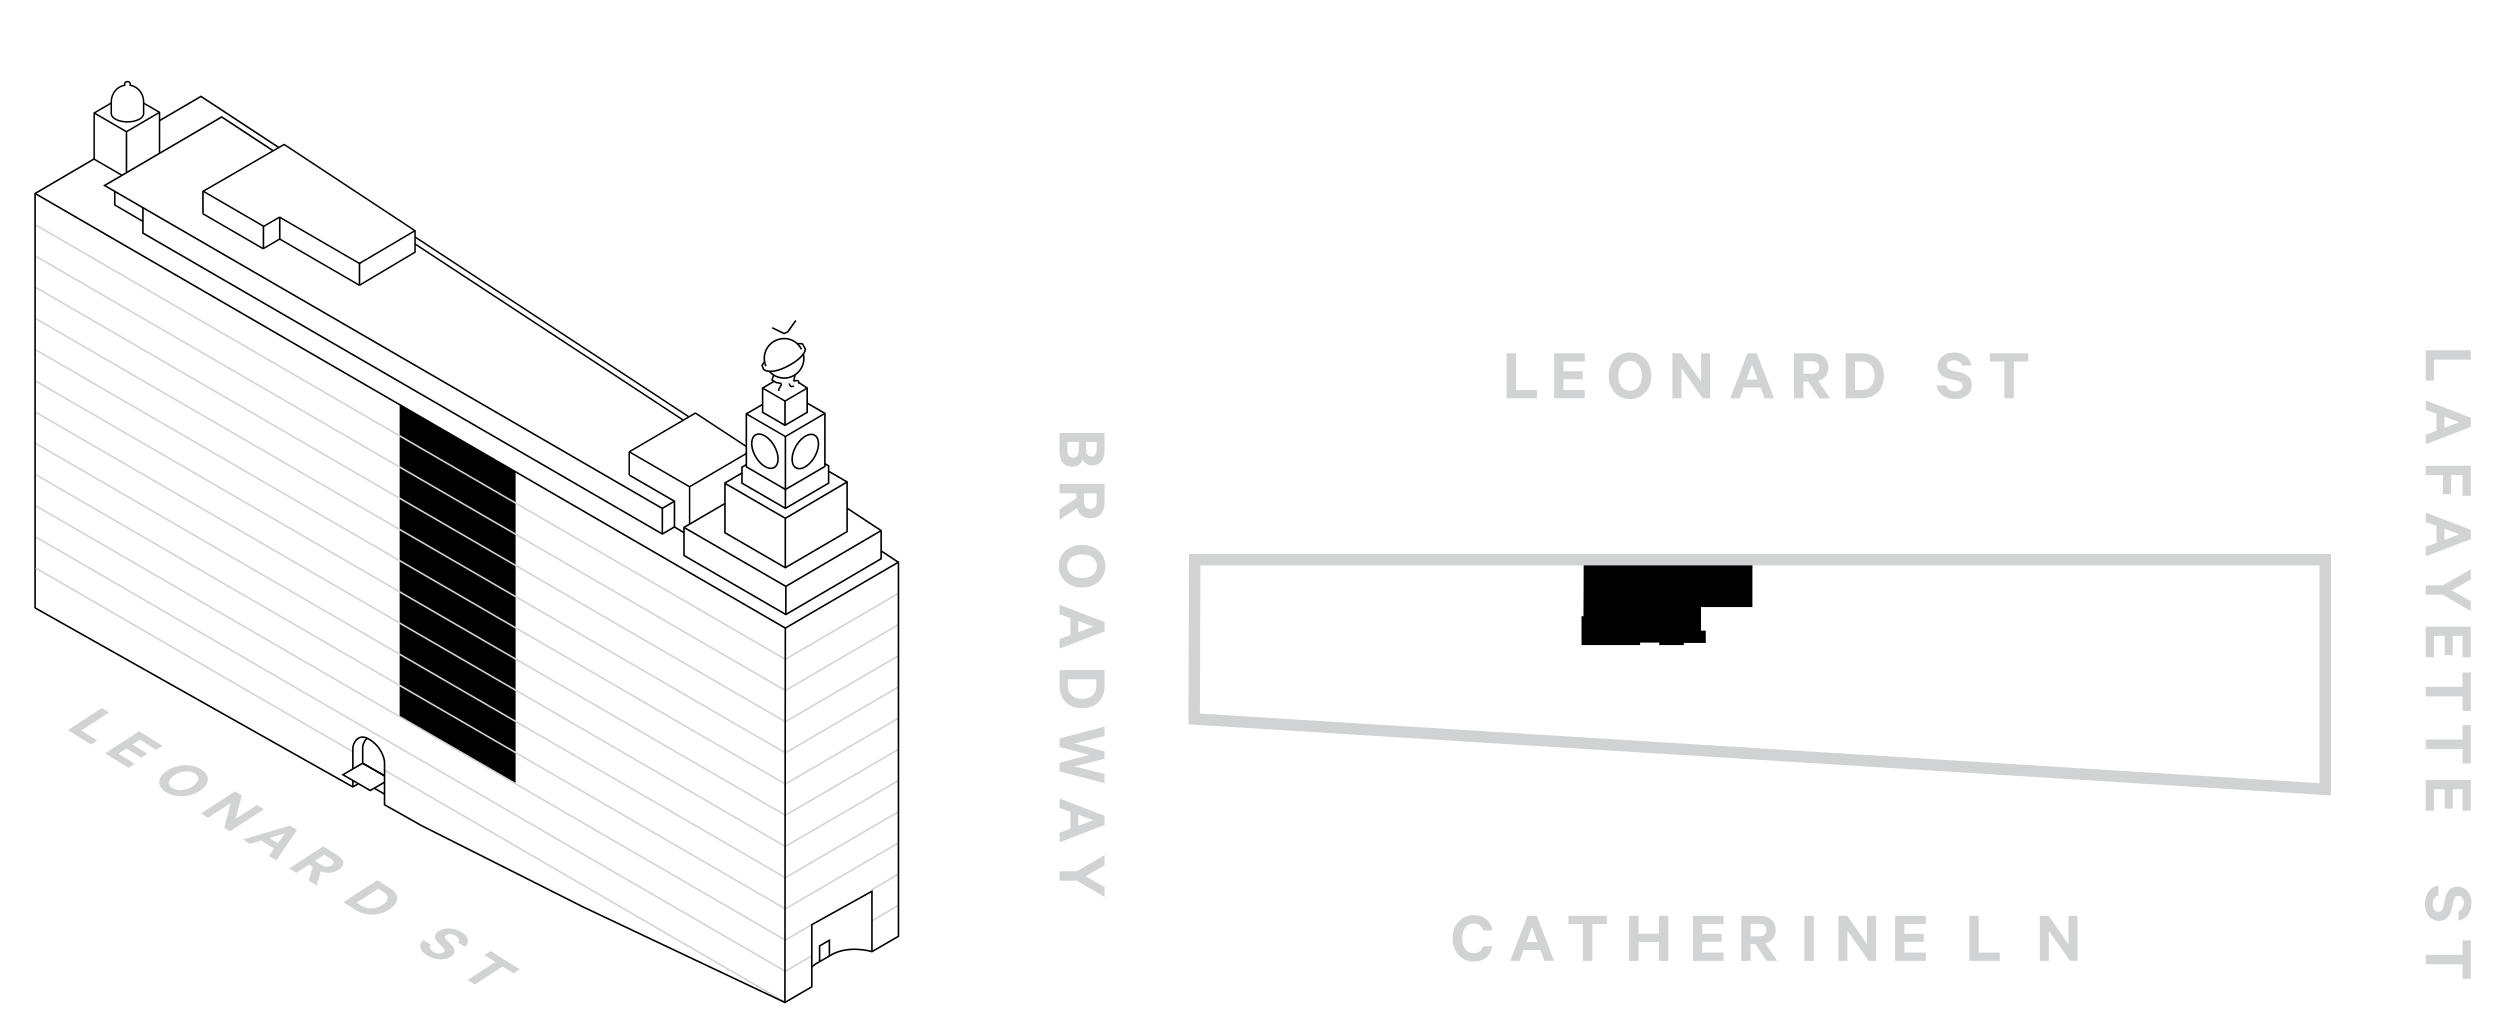 <?xml version="1.0" encoding="utf-8"?>
<!-- Generator: Adobe Illustrator 16.0.4, SVG Export Plug-In . SVG Version: 6.00 Build 0)  -->
<!DOCTYPE svg PUBLIC "-//W3C//DTD SVG 1.1//EN" "http://www.w3.org/Graphics/SVG/1.1/DTD/svg11.dtd">
<svg version="1.1" id="Layer_1" xmlns="http://www.w3.org/2000/svg" xmlns:xlink="http://www.w3.org/1999/xlink" x="0px" y="0px"
	 width="238.667px" height="98.046px" viewBox="-96.5 83.713 238.667 98.046" enable-background="new -96.5 83.713 238.667 98.046"
	 xml:space="preserve">
<g>
	<defs>
		<rect id="SVGID_1_" x="-71" y="-381.24" width="1224" height="792"/>
	</defs>
	<clipPath id="SVGID_2_">
		<use xlink:href="#SVGID_1_"  overflow="visible"/>
	</clipPath>
	<g clip-path="url(#SVGID_2_)" enable-background="new    ">
		<path fill="#D1D3D4" d="M5.869,128.278c-0.792,0-1.219-0.547-1.219-1.443v-1.786h4.301v1.646c0,0.896-0.399,1.45-1.17,1.45
			c-0.463,0-0.799-0.252-0.911-0.567C6.737,127.983,6.338,128.278,5.869,128.278z M5.407,125.911v0.847
			c0,0.421,0.21,0.645,0.539,0.645c0.336,0,0.539-0.224,0.539-0.645v-0.847H5.407z M7.186,126.639c0,0.427,0.168,0.651,0.512,0.651
			c0.343,0,0.497-0.225,0.497-0.651v-0.728H7.186V126.639z"/>
		<path fill="#D1D3D4" d="M6.254,130.804H4.65v-0.891h4.301v1.772c0,0.903-0.483,1.506-1.366,1.506c-0.687,0-1.12-0.378-1.268-0.98
			l-1.667,1.135v-1.009l1.604-1.064V130.804z M6.989,130.804v0.826c0,0.448,0.238,0.68,0.596,0.68c0.364,0,0.603-0.231,0.603-0.68
			v-0.826H6.989z"/>
	</g>
	<g enable-background="new    ">
		<path fill="#D1D3D4" d="M4.58,137.763c0-1.197,0.938-2.031,2.221-2.031c1.288,0,2.22,0.834,2.22,2.031s-0.932,2.038-2.22,2.038
			C5.519,139.801,4.58,138.96,4.58,137.763z M8.223,137.763c0-0.68-0.582-1.121-1.422-1.121c-0.841,0-1.422,0.441-1.422,1.121
			c0,0.686,0.581,1.135,1.422,1.135C7.641,138.897,8.223,138.448,8.223,137.763z"/>
	</g>
	<g enable-background="new    ">
		<path fill="#D1D3D4" d="M8.951,143.985l-4.301,1.646v-0.91l1.036-0.386v-1.61l-1.036-0.378v-0.896l4.301,1.646V143.985z
			 M6.443,143.005v1.051l1.429-0.525L6.443,143.005z"/>
	</g>
	<g enable-background="new    ">
		<path fill="#D1D3D4" d="M8.951,147.68v1.521c0,1.303-0.841,2.121-2.15,2.121s-2.15-0.818-2.15-2.121v-1.521H8.951z M5.441,149.165
			c0,0.818,0.525,1.268,1.359,1.268c0.84,0,1.365-0.449,1.365-1.268v-0.596H5.441V149.165z"/>
	</g>
	<g enable-background="new    ">
		<path fill="#D1D3D4" d="M8.951,156.145l-2.893,0.743l2.893,0.707v0.883l-4.301-1.121v-0.819l2.837-0.757l-2.837-0.756v-0.82
			l4.301-1.12v0.903l-2.893,0.701l2.893,0.756V156.145z"/>
	</g>
	<g enable-background="new    ">
		<path fill="#D1D3D4" d="M8.951,162.479l-4.301,1.646v-0.91l1.036-0.385v-1.611l-1.036-0.379v-0.896l4.301,1.646V162.479z
			 M6.443,161.497v1.051l1.429-0.525L6.443,161.497z"/>
	</g>
	<g enable-background="new    ">
		<path fill="#D1D3D4" d="M8.951,168.402v0.945l-2.669-1.562H4.65v-0.89h1.632l2.669-1.548v0.974l-1.821,1.044L8.951,168.402z"/>
	</g>
</g>
<g>
	<defs>
		<rect id="SVGID_3_" x="-71" y="-381.24" width="1224" height="792"/>
	</defs>
	<clipPath id="SVGID_4_">
		<use xlink:href="#SVGID_3_"  overflow="visible"/>
	</clipPath>
	<g clip-path="url(#SVGID_4_)" enable-background="new    ">
		<path fill="#D1D3D4" d="M139.375,117.153v0.896h-3.51v2.004h-0.791v-2.9H139.375z"/>
	</g>
	<g enable-background="new    ">
		<path fill="#D1D3D4" d="M139.375,124.477l-4.301,1.646v-0.91l1.036-0.385v-1.611l-1.036-0.379v-0.896l4.301,1.646V124.477z
			 M136.867,123.495v1.051l1.429-0.525L136.867,123.495z"/>
	</g>
	<g enable-background="new    ">
		<path fill="#D1D3D4" d="M135.074,128.178h4.301v2.864h-0.785v-1.975h-1.093v1.828h-0.777v-1.828h-1.646V128.178z"/>
	</g>
	<g enable-background="new    ">
		<path fill="#D1D3D4" d="M139.375,135.18l-4.301,1.646v-0.91l1.036-0.385v-1.611l-1.036-0.379v-0.896l4.301,1.646V135.18z
			 M136.867,134.198v1.051l1.429-0.525L136.867,134.198z"/>
	</g>
	<g enable-background="new    ">
		<path fill="#D1D3D4" d="M139.375,141.108v0.945l-2.669-1.562h-1.632v-0.889h1.632l2.669-1.548v0.974l-1.821,1.043L139.375,141.108
			z"/>
		<path fill="#D1D3D4" d="M139.375,146.456h-0.785v-2.037h-0.938v1.848h-0.763v-1.848h-1.023v2.037h-0.791v-2.92h4.301V146.456z"/>
		<path fill="#D1D3D4" d="M139.375,147.911v3.67h-0.785v-1.387h-3.516v-0.904h3.516v-1.379H139.375z"/>
		<path fill="#D1D3D4" d="M139.375,152.93v3.67h-0.785v-1.387h-3.516v-0.903h3.516v-1.38H139.375z"/>
		<path fill="#D1D3D4" d="M139.375,161.101h-0.785v-2.039h-0.938v1.85h-0.763v-1.85h-1.023v2.039h-0.791v-2.922h4.301V161.101z"/>
	</g>
	<g enable-background="new    ">
		<path fill="#D1D3D4" d="M136.3,169.171c-0.378,0.119-0.554,0.434-0.554,0.854c0,0.435,0.196,0.723,0.54,0.723
			c0.259,0,0.399-0.154,0.483-0.525l0.175-0.771c0.14-0.615,0.469-1.092,1.177-1.092c0.777,0,1.323,0.645,1.323,1.547
			c0,0.98-0.518,1.549-1.246,1.688v-0.89c0.287-0.098,0.511-0.343,0.511-0.791c0-0.406-0.196-0.68-0.504-0.68
			c-0.245,0-0.393,0.161-0.47,0.483l-0.182,0.784c-0.161,0.701-0.561,1.128-1.212,1.128c-0.833,0-1.338-0.687-1.338-1.597
			c0-0.96,0.477-1.639,1.296-1.786V169.171z"/>
	</g>
	<g enable-background="new    ">
		<path fill="#D1D3D4" d="M139.375,173.487v3.67h-0.785v-1.387h-3.516v-0.902h3.516v-1.381H139.375z"/>
	</g>
</g>
<g>
	<defs>
		<rect id="SVGID_5_" x="-71" y="-381.24" width="1224" height="792"/>
	</defs>
	<clipPath id="SVGID_6_">
		<use xlink:href="#SVGID_5_"  overflow="visible"/>
	</clipPath>
	<g clip-path="url(#SVGID_6_)" enable-background="new    ">
		<path fill="#D1D3D4" d="M47.33,117.438h0.896v3.51h2.003v0.791h-2.9V117.438z"/>
		<path fill="#D1D3D4" d="M54.794,117.438v0.785h-2.038v0.938h1.849v0.763h-1.849v1.023h2.038v0.791h-2.921v-4.301H54.794z"/>
	</g>
	<g enable-background="new    ">
		<path fill="#D1D3D4" d="M59.112,121.809c-1.198,0-2.031-0.938-2.031-2.221c0-1.288,0.833-2.22,2.031-2.22
			c1.197,0,2.038,0.932,2.038,2.22C61.15,120.87,60.31,121.809,59.112,121.809z M59.112,118.166c-0.68,0-1.121,0.582-1.121,1.422
			c0,0.841,0.441,1.422,1.121,1.422c0.686,0,1.134-0.581,1.134-1.422C60.247,118.748,59.798,118.166,59.112,118.166z"/>
	</g>
	<g enable-background="new    ">
		<path fill="#D1D3D4" d="M66.764,121.738h-0.708l-2.031-2.864v2.864h-0.862v-4.301h0.841l1.898,2.718v-2.718h0.861V121.738z"/>
	</g>
	<g enable-background="new    ">
		<path fill="#D1D3D4" d="M71.216,117.438l1.646,4.301h-0.91l-0.385-1.036h-1.611l-0.378,1.036H68.68l1.646-4.301H71.216z
			 M70.235,119.945h1.051l-0.525-1.429L70.235,119.945z"/>
	</g>
	<g enable-background="new    ">
		<path fill="#D1D3D4" d="M75.66,120.135v1.604h-0.89v-4.301h1.772c0.903,0,1.506,0.483,1.506,1.366c0,0.687-0.379,1.12-0.98,1.268
			l1.135,1.667h-1.01l-1.064-1.604H75.66z M75.66,119.399h0.826c0.448,0,0.68-0.238,0.68-0.596c0-0.364-0.231-0.603-0.68-0.603
			H75.66V119.399z"/>
		<path fill="#D1D3D4" d="M79.705,117.438h1.521c1.303,0,2.122,0.841,2.122,2.15s-0.819,2.15-2.122,2.15h-1.521V117.438z
			 M81.19,120.947c0.819,0,1.268-0.525,1.268-1.359c0-0.84-0.448-1.365-1.268-1.365h-0.595v2.725H81.19z"/>
	</g>
	<g enable-background="new    ">
		<path fill="#D1D3D4" d="M89.289,120.513c0.119,0.378,0.434,0.554,0.854,0.554c0.435,0,0.723-0.196,0.723-0.54
			c0-0.259-0.154-0.399-0.525-0.483l-0.771-0.175c-0.615-0.14-1.092-0.469-1.092-1.177c0-0.777,0.645-1.323,1.547-1.323
			c0.98,0,1.549,0.518,1.688,1.246h-0.89c-0.098-0.287-0.343-0.511-0.791-0.511c-0.406,0-0.68,0.196-0.68,0.504
			c0,0.245,0.161,0.393,0.483,0.47l0.784,0.182c0.701,0.161,1.128,0.561,1.128,1.212c0,0.833-0.687,1.338-1.597,1.338
			c-0.96,0-1.639-0.477-1.786-1.296H89.289z"/>
	</g>
	<g enable-background="new    ">
		<path fill="#D1D3D4" d="M93.467,117.438h3.67v0.785H95.75v3.516h-0.902v-3.516h-1.381V117.438z"/>
	</g>
</g>
<g>
	<defs>
		<rect id="SVGID_7_" x="-71" y="-381.24" width="1224" height="792"/>
	</defs>
	<clipPath id="SVGID_8_">
		<use xlink:href="#SVGID_7_"  overflow="visible"/>
	</clipPath>
	<g clip-path="url(#SVGID_8_)" enable-background="new    ">
		<path fill="#D1D3D4" d="M44.182,171.072c1.016,0,1.639,0.595,1.8,1.456h-0.89c-0.147-0.392-0.413-0.658-0.911-0.658
			c-0.686,0-1.092,0.603-1.092,1.422c0,0.812,0.406,1.422,1.092,1.422c0.498,0,0.764-0.266,0.911-0.665h0.89
			c-0.161,0.868-0.785,1.464-1.8,1.464c-1.148,0-2.003-0.903-2.003-2.221C42.179,171.976,43.033,171.072,44.182,171.072z"/>
	</g>
	<g enable-background="new    ">
		<path fill="#D1D3D4" d="M50.21,171.142l1.646,4.301h-0.91l-0.385-1.036h-1.611l-0.378,1.036h-0.896l1.646-4.301H50.21z
			 M49.229,173.649h1.051l-0.525-1.429L49.229,173.649z"/>
	</g>
	<g enable-background="new    ">
		<path fill="#D1D3D4" d="M53.232,171.142h3.67v0.785h-1.387v3.516h-0.903v-3.516h-1.38V171.142z"/>
	</g>
	<g enable-background="new    ">
		<path fill="#D1D3D4" d="M62.769,171.142v4.301h-0.896v-1.807h-1.947v1.807h-0.896v-4.301h0.896v1.709h1.947v-1.709H62.769z"/>
	</g>
	<g enable-background="new    ">
		<path fill="#D1D3D4" d="M68.046,171.142v0.785h-2.038v0.938h1.849v0.763h-1.849v1.023h2.038v0.791h-2.921v-4.301H68.046z"/>
		<path fill="#D1D3D4" d="M70.621,173.839v1.604h-0.89v-4.301h1.772c0.904,0,1.506,0.483,1.506,1.366c0,0.687-0.378,1.12-0.98,1.268
			l1.135,1.667h-1.009l-1.064-1.604H70.621z M70.621,173.104h0.827c0.448,0,0.679-0.238,0.679-0.596
			c0-0.364-0.231-0.603-0.679-0.603h-0.827V173.104z"/>
	</g>
	<g enable-background="new    ">
		<path fill="#D1D3D4" d="M76.654,175.442h-0.896v-4.301h0.896V175.442z"/>
	</g>
	<g enable-background="new    ">
		<path fill="#D1D3D4" d="M82.605,175.442h-0.707l-2.031-2.864v2.864h-0.861v-4.301h0.841l1.897,2.718v-2.718h0.861V175.442z"/>
		<path fill="#D1D3D4" d="M87.345,171.142v0.785h-2.038v0.938h1.849v0.763h-1.849v1.023h2.038v0.791h-2.921v-4.301H87.345z"/>
		<path fill="#D1D3D4" d="M91.508,171.142h0.896v3.51h2.004v0.791h-2.9V171.142z"/>
	</g>
	<g enable-background="new    ">
		<path fill="#D1D3D4" d="M101.834,175.442h-0.707l-2.031-2.864v2.864h-0.861v-4.301h0.841l1.897,2.718v-2.718h0.861V175.442z"/>
	</g>
</g>
<g>
	<defs>
		<rect id="SVGID_9_" x="-71" y="-381.24" width="1224" height="792"/>
	</defs>
	<clipPath id="SVGID_10_">
		<use xlink:href="#SVGID_9_"  overflow="visible"/>
	</clipPath>
	<path clip-path="url(#SVGID_10_)" d="M54.688,137.142h16.108v4.526H65.89v2.25h0.453v1.172H64.25v0.203h-2.344v-0.233h-1.828v0.233
		h-5.594v-2.75h0.187L54.688,137.142z"/>
</g>
<g>
	<defs>
		<rect id="SVGID_11_" x="16.156" y="135.466" width="112.014" height="25.277"/>
	</defs>
	<clipPath id="SVGID_12_">
		<use xlink:href="#SVGID_11_"  overflow="visible"/>
	</clipPath>
	<path clip-path="url(#SVGID_12_)" fill="none" stroke="#D0D2D3" stroke-width="1.092" stroke-miterlimit="10" d="M125.484,137.142
		v21.924l-107.979-6.717l0.051-15.207H125.484z"/>
</g>
<g>
	<defs>
		<rect id="SVGID_13_" x="-199.333" y="-296.906" width="1224" height="792"/>
	</defs>
	<clipPath id="SVGID_14_">
		<use xlink:href="#SVGID_13_"  overflow="visible"/>
	</clipPath>
	<path clip-path="url(#SVGID_14_)" d="M-47.277,128.759v29.737l-11.071-6.372v-29.779L-47.277,128.759z"/>
</g>
<g>
	<defs>
		<rect id="SVGID_15_" x="-199.333" y="-296.906" width="1224" height="792"/>
	</defs>
	<clipPath id="SVGID_16_">
		<use xlink:href="#SVGID_15_"  overflow="visible"/>
	</clipPath>
	<path clip-path="url(#SVGID_16_)" fill="none" stroke="#D1D3D4" stroke-width="0.154" stroke-miterlimit="10" d="M-21.546,179.392
		l-38.244-22.156"/>
</g>
<g>
	<defs>
		<rect id="SVGID_17_" x="-199.333" y="-296.906" width="1224" height="792"/>
	</defs>
	<clipPath id="SVGID_18_">
		<use xlink:href="#SVGID_17_"  overflow="visible"/>
	</clipPath>
	<path clip-path="url(#SVGID_18_)" fill="none" stroke="#D1D3D4" stroke-width="0.154" stroke-miterlimit="10" d="M-10.715,143.329
		l-10.812,6.303l-71.545-41.447"/>
</g>
<g>
	<defs>
		<rect id="SVGID_19_" x="-199.333" y="-296.906" width="1224" height="792"/>
	</defs>
	<clipPath id="SVGID_20_">
		<use xlink:href="#SVGID_19_"  overflow="visible"/>
	</clipPath>
	<path clip-path="url(#SVGID_20_)" fill="none" stroke="#D1D3D4" stroke-width="0.154" stroke-miterlimit="10" d="M-10.715,146.308
		l-10.812,6.303l-71.545-41.447"/>
</g>
<g>
	<defs>
		<rect id="SVGID_21_" x="-199.333" y="-296.906" width="1224" height="792"/>
	</defs>
	<clipPath id="SVGID_22_">
		<use xlink:href="#SVGID_21_"  overflow="visible"/>
	</clipPath>
	<path clip-path="url(#SVGID_22_)" fill="none" stroke="#D1D3D4" stroke-width="0.154" stroke-miterlimit="10" d="M-10.715,149.286
		l-10.812,6.303l-71.545-41.447"/>
</g>
<g>
	<defs>
		<rect id="SVGID_23_" x="-199.333" y="-296.906" width="1224" height="792"/>
	</defs>
	<clipPath id="SVGID_24_">
		<use xlink:href="#SVGID_23_"  overflow="visible"/>
	</clipPath>
	<path clip-path="url(#SVGID_24_)" fill="none" stroke="#D1D3D4" stroke-width="0.154" stroke-miterlimit="10" d="M-10.715,152.265
		l-10.812,6.301l-71.545-41.446"/>
</g>
<g>
	<defs>
		<rect id="SVGID_25_" x="-199.333" y="-296.906" width="1224" height="792"/>
	</defs>
	<clipPath id="SVGID_26_">
		<use xlink:href="#SVGID_25_"  overflow="visible"/>
	</clipPath>
	<path clip-path="url(#SVGID_26_)" fill="none" stroke="#D1D3D4" stroke-width="0.154" stroke-miterlimit="10" d="M-10.715,155.243
		l-10.812,6.302l-71.545-41.446"/>
</g>
<g>
	<defs>
		<rect id="SVGID_27_" x="-199.333" y="-296.906" width="1224" height="792"/>
	</defs>
	<clipPath id="SVGID_28_">
		<use xlink:href="#SVGID_27_"  overflow="visible"/>
	</clipPath>
	<path clip-path="url(#SVGID_28_)" fill="none" stroke="#D1D3D4" stroke-width="0.154" stroke-miterlimit="10" d="M-10.715,158.222
		l-10.812,6.301l-71.545-41.446"/>
</g>
<g>
	<defs>
		<rect id="SVGID_29_" x="-199.333" y="-296.906" width="1224" height="792"/>
	</defs>
	<clipPath id="SVGID_30_">
		<use xlink:href="#SVGID_29_"  overflow="visible"/>
	</clipPath>
	<path clip-path="url(#SVGID_30_)" fill="none" stroke="#D1D3D4" stroke-width="0.154" stroke-miterlimit="10" d="M-10.715,161.199
		l-10.812,6.303l-71.545-41.448"/>
</g>
<g>
	<defs>
		<rect id="SVGID_31_" x="-199.333" y="-296.906" width="1224" height="792"/>
	</defs>
	<clipPath id="SVGID_32_">
		<use xlink:href="#SVGID_31_"  overflow="visible"/>
	</clipPath>
	<path clip-path="url(#SVGID_32_)" fill="none" stroke="#D1D3D4" stroke-width="0.154" stroke-miterlimit="10" d="M-10.715,164.178
		l-10.812,6.302l-71.545-41.446"/>
</g>
<g>
	<defs>
		<rect id="SVGID_33_" x="-199.333" y="-296.906" width="1224" height="792"/>
	</defs>
	<clipPath id="SVGID_34_">
		<use xlink:href="#SVGID_33_"  overflow="visible"/>
	</clipPath>
	<path clip-path="url(#SVGID_34_)" fill="none" stroke="#D1D3D4" stroke-width="0.154" stroke-miterlimit="10" d="M-10.714,167.155
		l-2.544,1.484"/>
</g>
<g>
	<defs>
		<rect id="SVGID_35_" x="-199.333" y="-296.906" width="1224" height="792"/>
	</defs>
	<clipPath id="SVGID_36_">
		<use xlink:href="#SVGID_35_"  overflow="visible"/>
	</clipPath>
	<path clip-path="url(#SVGID_36_)" fill="none" stroke="#D1D3D4" stroke-width="0.154" stroke-miterlimit="10" d="M-19,171.985
		l-2.526,1.474l-71.545-41.446"/>
</g>
<g>
	<defs>
		<rect id="SVGID_37_" x="-199.333" y="-296.906" width="1224" height="792"/>
	</defs>
	<clipPath id="SVGID_38_">
		<use xlink:href="#SVGID_37_"  overflow="visible"/>
	</clipPath>
	<path clip-path="url(#SVGID_38_)" fill="none" stroke="#D1D3D4" stroke-width="0.154" stroke-miterlimit="10" d="M-13.258,171.617
		l2.544-1.483"/>
</g>
<g>
	<defs>
		<rect id="SVGID_39_" x="-199.333" y="-296.906" width="1224" height="792"/>
	</defs>
	<clipPath id="SVGID_40_">
		<use xlink:href="#SVGID_39_"  overflow="visible"/>
	</clipPath>
	<path clip-path="url(#SVGID_40_)" fill="none" stroke="#D1D3D4" stroke-width="0.154" stroke-miterlimit="10" d="M-19,174.964
		l-2.526,1.475l-71.545-41.449"/>
</g>
<g>
	<defs>
		<rect id="SVGID_41_" x="-199.333" y="-296.906" width="1224" height="792"/>
	</defs>
	<clipPath id="SVGID_42_">
		<use xlink:href="#SVGID_41_"  overflow="visible"/>
	</clipPath>
	<path clip-path="url(#SVGID_42_)" fill="none" stroke="#D1D3D4" stroke-width="0.154" stroke-miterlimit="10" d="M-10.715,140.351
		l-10.812,6.303l-71.545-41.447"/>
</g>
<g>
	<defs>
		<rect id="SVGID_43_" x="-199.333" y="-296.906" width="1224" height="792"/>
	</defs>
	<clipPath id="SVGID_44_">
		<use xlink:href="#SVGID_43_"  overflow="visible"/>
	</clipPath>
	<g clip-path="url(#SVGID_44_)" enable-background="new    ">
		<path fill="#D1D3D4" d="M-86.774,151.301l0.684,0.428l-2.646,1.722l1.528,0.956l-0.597,0.388l-2.212-1.383L-86.774,151.301z"/>
		<path fill="#D1D3D4" d="M-80.995,154.915l-0.592,0.385l-1.555-0.973l-0.707,0.461l1.411,0.881l-0.576,0.375l-1.411-0.881
			l-0.771,0.502l1.555,0.972l-0.597,0.388l-2.228-1.393l3.243-2.111L-80.995,154.915z"/>
	</g>
	<g enable-background="new    ">
		<path fill="#D1D3D4" d="M-80.655,159.332c-0.914-0.571-0.842-1.429,0.125-2.059c0.971-0.632,2.311-0.692,3.224-0.121
			s0.852,1.431-0.119,2.062C-78.392,159.845-79.741,159.903-80.655,159.332z M-77.908,157.544c-0.519-0.323-1.293-0.248-1.927,0.164
			c-0.634,0.412-0.736,0.908-0.217,1.232c0.523,0.327,1.304,0.256,1.938-0.156C-77.481,158.372-77.385,157.872-77.908,157.544z"/>
	</g>
	<g enable-background="new    ">
		<path fill="#D1D3D4" d="M-74.551,163.08l-0.54-0.337l0.611-2.374l-2.16,1.405l-0.658-0.411l3.243-2.11l0.642,0.401l-0.601,2.239
			l2.049-1.334l0.657,0.411L-74.551,163.08z"/>
		<path fill="#D1D3D4" d="M-68.138,162.953l-1.987,2.896l-0.695-0.435l0.488-0.692l-1.229-0.769l-1.07,0.328l-0.684-0.428
			l4.499-1.324L-68.138,162.953z M-70.776,163.716l0.802,0.501l0.676-0.951L-70.776,163.716z"/>
		<path fill="#D1D3D4" d="M-67,166.259l-1.21,0.787l-0.679-0.425l3.243-2.109l1.352,0.846c0.689,0.43,0.785,0.955,0.12,1.388
			c-0.518,0.337-1.134,0.37-1.704,0.155l-0.392,1.358l-0.77-0.481l0.397-1.295L-67,166.259z M-66.446,165.898l0.63,0.394
			c0.342,0.214,0.699,0.207,0.968,0.032c0.274-0.179,0.277-0.406-0.064-0.62l-0.63-0.394L-66.446,165.898z"/>
	</g>
	<g enable-background="new    ">
		<path fill="#D1D3D4" d="M-60.483,167.739l1.16,0.726c0.994,0.621,0.986,1.424-0.002,2.067c-0.988,0.644-2.247,0.664-3.241,0.042
			l-1.16-0.725L-60.483,167.739z M-61.996,170.17c0.625,0.391,1.363,0.348,1.992-0.062c0.633-0.412,0.687-0.883,0.062-1.274
			l-0.454-0.284l-2.054,1.338L-61.996,170.17z"/>
	</g>
	<g enable-background="new    ">
		<path fill="#D1D3D4" d="M-55.378,173.891c-0.195,0.242-0.086,0.479,0.235,0.68c0.331,0.207,0.698,0.248,0.957,0.08
			c0.195-0.128,0.184-0.271-0.036-0.488l-0.456-0.453c-0.364-0.363-0.48-0.752,0.054-1.1c0.586-0.381,1.49-0.342,2.179,0.089
			c0.749,0.468,0.79,0.993,0.348,1.417l-0.678-0.424c0.142-0.188,0.124-0.415-0.219-0.629c-0.31-0.193-0.667-0.228-0.898-0.076
			c-0.185,0.119-0.173,0.27,0.014,0.461l0.461,0.463c0.413,0.414,0.438,0.813-0.053,1.133c-0.628,0.409-1.533,0.329-2.228-0.105
			c-0.732-0.457-0.891-1.016-0.385-1.487L-55.378,173.891z"/>
	</g>
	<g enable-background="new    ">
		<path fill="#D1D3D4" d="M-49.667,174.504l2.799,1.751l-0.592,0.386l-1.058-0.662l-2.651,1.725l-0.689-0.431l2.651-1.726
			l-1.052-0.657L-49.667,174.504z"/>
	</g>
</g>
<g>
	<defs>
		<rect id="SVGID_45_" x="-199.333" y="-296.906" width="1224" height="792"/>
	</defs>
	<clipPath id="SVGID_46_">
		<use xlink:href="#SVGID_45_"  overflow="visible"/>
	</clipPath>
	<path clip-path="url(#SVGID_46_)" fill="none" stroke="#000000" stroke-width="0.154" stroke-miterlimit="10" d="M-21.529,137.901
		v-4.709"/>
</g>
<g>
	<defs>
		<rect id="SVGID_47_" x="-199.333" y="-296.906" width="1224" height="792"/>
	</defs>
	<clipPath id="SVGID_48_">
		<use xlink:href="#SVGID_47_"  overflow="visible"/>
	</clipPath>
	<path clip-path="url(#SVGID_48_)" fill="none" stroke="#000000" stroke-width="0.154" stroke-miterlimit="10" d="M-84.427,100.183
		v-3.896"/>
</g>
<g>
	<defs>
		<rect id="SVGID_49_" x="-199.333" y="-296.906" width="1224" height="792"/>
	</defs>
	<clipPath id="SVGID_50_">
		<use xlink:href="#SVGID_49_"  overflow="visible"/>
	</clipPath>
	<path clip-path="url(#SVGID_50_)" fill="none" stroke="#000000" stroke-width="0.154" stroke-miterlimit="10" d="M-71.351,105.241
		v2.171"/>
</g>
<g>
	<defs>
		<rect id="SVGID_51_" x="-199.333" y="-296.906" width="1224" height="792"/>
	</defs>
	<clipPath id="SVGID_52_">
		<use xlink:href="#SVGID_51_"  overflow="visible"/>
	</clipPath>
	<path clip-path="url(#SVGID_52_)" fill="none" stroke="#000000" stroke-width="0.154" stroke-miterlimit="10" d="M-77.125,101.955
		v2.171"/>
</g>
<g>
	<defs>
		<rect id="SVGID_53_" x="-199.333" y="-296.906" width="1224" height="792"/>
	</defs>
	<clipPath id="SVGID_54_">
		<use xlink:href="#SVGID_53_"  overflow="visible"/>
	</clipPath>
	<path clip-path="url(#SVGID_54_)" fill="none" stroke="#000000" stroke-width="0.154" stroke-miterlimit="10" d="M-69.793,104.388
		v2.172"/>
</g>
<g>
	<defs>
		<rect id="SVGID_55_" x="-199.333" y="-296.906" width="1224" height="792"/>
	</defs>
	<clipPath id="SVGID_56_">
		<use xlink:href="#SVGID_55_"  overflow="visible"/>
	</clipPath>
	<path clip-path="url(#SVGID_56_)" fill="none" stroke="#000000" stroke-width="0.145" stroke-miterlimit="10" d="M-69.784,106.524
		l-1.585,0.928"/>
</g>
<g>
	<defs>
		<rect id="SVGID_57_" x="-199.333" y="-296.906" width="1224" height="792"/>
	</defs>
	<clipPath id="SVGID_58_">
		<use xlink:href="#SVGID_57_"  overflow="visible"/>
	</clipPath>
	<path clip-path="url(#SVGID_58_)" fill="none" stroke="#000000" stroke-width="0.145" stroke-miterlimit="10" d="M-69.862,104.467
		l-1.468,0.859"/>
</g>
<g>
	<defs>
		<rect id="SVGID_59_" x="-199.333" y="-296.906" width="1224" height="792"/>
	</defs>
	<clipPath id="SVGID_60_">
		<use xlink:href="#SVGID_59_"  overflow="visible"/>
	</clipPath>
	<path clip-path="url(#SVGID_60_)" fill="none" stroke="#000000" stroke-width="0.145" stroke-miterlimit="10" d="M-30.101,123.142
		l-6.334,3.707"/>
</g>
<g>
	<defs>
		<rect id="SVGID_61_" x="-199.333" y="-296.906" width="1224" height="792"/>
	</defs>
	<clipPath id="SVGID_62_">
		<use xlink:href="#SVGID_61_"  overflow="visible"/>
	</clipPath>
	<path clip-path="url(#SVGID_62_)" fill="none" stroke="#000000" stroke-width="0.145" stroke-miterlimit="10" d="M-25.248,127.006
		l-5.428,3.177"/>
</g>
<g>
	<defs>
		<rect id="SVGID_63_" x="-199.333" y="-296.906" width="1224" height="792"/>
	</defs>
	<clipPath id="SVGID_64_">
		<use xlink:href="#SVGID_63_"  overflow="visible"/>
	</clipPath>
	<path clip-path="url(#SVGID_64_)" fill="none" stroke="#000000" stroke-width="0.154" stroke-miterlimit="10" d="M-62.181,108.774
		v2.17"/>
</g>
<g>
	<defs>
		<rect id="SVGID_65_" x="-199.333" y="-296.906" width="1224" height="792"/>
	</defs>
	<clipPath id="SVGID_66_">
		<use xlink:href="#SVGID_65_"  overflow="visible"/>
	</clipPath>
	<path clip-path="url(#SVGID_66_)" fill="none" stroke="#000000" stroke-width="0.145" stroke-miterlimit="10" d="M-56.877,107.006
		l25.624,16.829"/>
</g>
<g>
	<defs>
		<rect id="SVGID_67_" x="-199.333" y="-296.906" width="1224" height="792"/>
	</defs>
	<clipPath id="SVGID_68_">
		<use xlink:href="#SVGID_67_"  overflow="visible"/>
	</clipPath>
	<path clip-path="url(#SVGID_68_)" fill="none" stroke="#000000" stroke-width="0.145" stroke-miterlimit="10" d="M-30.131,123.134
		l4.884,3.208"/>
</g>
<g>
	<defs>
		<rect id="SVGID_69_" x="-199.333" y="-296.906" width="1224" height="792"/>
	</defs>
	<clipPath id="SVGID_70_">
		<use xlink:href="#SVGID_69_"  overflow="visible"/>
	</clipPath>
	<path clip-path="url(#SVGID_70_)" fill="none" stroke="#000000" stroke-width="0.145" stroke-miterlimit="10" d="M-56.877,106.338
		l26.12,17.156"/>
</g>
<g>
	<defs>
		<rect id="SVGID_71_" x="-199.333" y="-296.906" width="1224" height="792"/>
	</defs>
	<clipPath id="SVGID_72_">
		<use xlink:href="#SVGID_71_"  overflow="visible"/>
	</clipPath>
	<path clip-path="url(#SVGID_72_)" fill="none" stroke="#000000" stroke-width="0.145" stroke-miterlimit="10" d="M-87.51,98.909
		l2.658,1.539"/>
</g>
<g>
	<defs>
		<rect id="SVGID_73_" x="-199.333" y="-296.906" width="1224" height="792"/>
	</defs>
	<clipPath id="SVGID_74_">
		<use xlink:href="#SVGID_73_"  overflow="visible"/>
	</clipPath>
	<path clip-path="url(#SVGID_74_)" fill="none" stroke="#000000" stroke-width="0.145" stroke-miterlimit="10" d="M-77.125,101.955
		l5.773,3.351"/>
</g>
<g>
	<defs>
		<rect id="SVGID_75_" x="-199.333" y="-296.906" width="1224" height="792"/>
	</defs>
	<clipPath id="SVGID_76_">
		<use xlink:href="#SVGID_75_"  overflow="visible"/>
	</clipPath>
	<path clip-path="url(#SVGID_76_)" fill="none" stroke="#000000" stroke-width="0.145" stroke-miterlimit="10" d="M-69.775,104.467
		l7.671,4.444"/>
</g>
<g>
	<defs>
		<rect id="SVGID_77_" x="-199.333" y="-296.906" width="1224" height="792"/>
	</defs>
	<clipPath id="SVGID_78_">
		<use xlink:href="#SVGID_77_"  overflow="visible"/>
	</clipPath>
	<path clip-path="url(#SVGID_78_)" fill="none" stroke="#000000" stroke-width="0.145" stroke-miterlimit="10" d="M-69.818,106.524
		l7.638,4.427"/>
</g>
<g>
	<defs>
		<rect id="SVGID_79_" x="-199.333" y="-296.906" width="1224" height="792"/>
	</defs>
	<clipPath id="SVGID_80_">
		<use xlink:href="#SVGID_79_"  overflow="visible"/>
	</clipPath>
	<path clip-path="url(#SVGID_80_)" fill="none" stroke="#000000" stroke-width="0.145" stroke-miterlimit="10" d="M-36.408,126.856
		l5.741,3.328"/>
</g>
<g>
	<defs>
		<rect id="SVGID_81_" x="-199.333" y="-296.906" width="1224" height="792"/>
	</defs>
	<clipPath id="SVGID_82_">
		<use xlink:href="#SVGID_81_"  overflow="visible"/>
	</clipPath>
	<path clip-path="url(#SVGID_82_)" fill="none" stroke="#000000" stroke-width="0.154" stroke-miterlimit="10" d="M-21.558,124.313
		V122"/>
</g>
<g>
	<defs>
		<rect id="SVGID_83_" x="-199.333" y="-296.906" width="1224" height="792"/>
	</defs>
	<clipPath id="SVGID_84_">
		<use xlink:href="#SVGID_83_"  overflow="visible"/>
	</clipPath>
	<path clip-path="url(#SVGID_84_)" fill="none" stroke="#000000" stroke-width="0.154" stroke-miterlimit="10" d="M-31.201,134.569
		l-0.916-0.549l-1.152,0.672l-49.587-28.727v-2.433"/>
</g>
<g>
	<defs>
		<rect id="SVGID_85_" x="-199.333" y="-296.906" width="1224" height="792"/>
	</defs>
	<clipPath id="SVGID_86_">
		<use xlink:href="#SVGID_85_"  overflow="visible"/>
	</clipPath>
	<path clip-path="url(#SVGID_86_)" fill="none" stroke="#000000" stroke-width="0.154" stroke-miterlimit="10" d="M-70.423,98.108
		l-4.917-3.229l-11.176,6.543l53.248,30.835"/>
</g>
<g>
	<defs>
		<rect id="SVGID_87_" x="-199.333" y="-296.906" width="1224" height="792"/>
	</defs>
	<clipPath id="SVGID_88_">
		<use xlink:href="#SVGID_87_"  overflow="visible"/>
	</clipPath>
	<path clip-path="url(#SVGID_88_)" fill="none" stroke="#000000" stroke-width="0.154" stroke-miterlimit="10" d="M-33.269,132.257
		v2.434"/>
</g>
<g>
	<defs>
		<rect id="SVGID_89_" x="-199.333" y="-296.906" width="1224" height="792"/>
	</defs>
	<clipPath id="SVGID_90_">
		<use xlink:href="#SVGID_89_"  overflow="visible"/>
	</clipPath>
	<path clip-path="url(#SVGID_90_)" fill="none" stroke="#000000" stroke-width="0.154" stroke-miterlimit="10" d="M-32.111,131.565
		l-1.158,0.678"/>
</g>
<g>
	<defs>
		<rect id="SVGID_91_" x="-199.333" y="-296.906" width="1224" height="792"/>
	</defs>
	<clipPath id="SVGID_92_">
		<use xlink:href="#SVGID_91_"  overflow="visible"/>
	</clipPath>
	<path clip-path="url(#SVGID_92_)" fill="none" stroke="#000000" stroke-width="0.154" stroke-miterlimit="10" d="M-32.111,134.021
		v-2.455l-4.297-2.489"/>
</g>
<g>
	<defs>
		<rect id="SVGID_93_" x="-199.333" y="-296.906" width="1224" height="792"/>
	</defs>
	<clipPath id="SVGID_94_">
		<use xlink:href="#SVGID_93_"  overflow="visible"/>
	</clipPath>
	<path clip-path="url(#SVGID_94_)" fill="none" stroke="#000000" stroke-width="0.154" stroke-miterlimit="10" d="M-21.478,142.368
		v-2.674"/>
</g>
<g>
	<defs>
		<rect id="SVGID_95_" x="-199.333" y="-296.906" width="1224" height="792"/>
	</defs>
	<clipPath id="SVGID_96_">
		<use xlink:href="#SVGID_95_"  overflow="visible"/>
	</clipPath>
	<path clip-path="url(#SVGID_96_)" fill="none" stroke="#000000" stroke-width="0.154" stroke-miterlimit="10" d="M-15.631,132.233
		l3.249,2.134v2.687l-9.098,5.324l-9.721-5.632v-2.681l3.909-2.285"/>
</g>
<g>
	<defs>
		<rect id="SVGID_97_" x="-199.333" y="-296.906" width="1224" height="792"/>
	</defs>
	<clipPath id="SVGID_98_">
		<use xlink:href="#SVGID_97_"  overflow="visible"/>
	</clipPath>
	<path clip-path="url(#SVGID_98_)" fill="none" stroke="#000000" stroke-width="0.154" stroke-miterlimit="10" d="M-12.382,134.367
		l-9.098,5.325l-9.721-5.625"/>
</g>
<g>
	<defs>
		<rect id="SVGID_99_" x="-199.333" y="-296.906" width="1224" height="792"/>
	</defs>
	<clipPath id="SVGID_100_">
		<use xlink:href="#SVGID_99_"  overflow="visible"/>
	</clipPath>
	<path clip-path="url(#SVGID_100_)" fill="none" stroke="#000000" stroke-width="0.145" stroke-miterlimit="10" d="M-85.542,101.97
		v1.311l2.686,1.572"/>
</g>
<g>
	<defs>
		<rect id="SVGID_101_" x="-199.333" y="-296.906" width="1224" height="792"/>
	</defs>
	<clipPath id="SVGID_102_">
		<use xlink:href="#SVGID_101_"  overflow="visible"/>
	</clipPath>
	<path clip-path="url(#SVGID_102_)" fill="none" stroke="#000000" stroke-width="0.145" stroke-miterlimit="10" d="M-77.125,104.123
		l5.773,3.346"/>
</g>
<g>
	<defs>
		<rect id="SVGID_103_" x="-199.333" y="-296.906" width="1224" height="792"/>
	</defs>
	<clipPath id="SVGID_104_">
		<use xlink:href="#SVGID_103_"  overflow="visible"/>
	</clipPath>
	<path clip-path="url(#SVGID_104_)" fill="none" stroke="#000000" stroke-width="0.141" stroke-miterlimit="10" d="M-36.433,129.065
		v-2.211"/>
</g>
<g>
	<defs>
		<rect id="SVGID_105_" x="-199.333" y="-296.906" width="1224" height="792"/>
	</defs>
	<clipPath id="SVGID_106_">
		<use xlink:href="#SVGID_105_"  overflow="visible"/>
	</clipPath>
	<path clip-path="url(#SVGID_106_)" fill="none" stroke="#000000" stroke-width="0.141" stroke-miterlimit="10" d="M-30.667,133.714
		v-3.523"/>
</g>
<g>
	<defs>
		<rect id="SVGID_107_" x="-199.333" y="-296.906" width="1224" height="792"/>
	</defs>
	<clipPath id="SVGID_108_">
		<use xlink:href="#SVGID_107_"  overflow="visible"/>
	</clipPath>
	<path clip-path="url(#SVGID_108_)" fill="none" stroke="#000000" stroke-width="0.145" stroke-miterlimit="10" d="M-17.75,123.179
		l-3.773,2.209l-3.726-2.162"/>
</g>
<g>
	<defs>
		<rect id="SVGID_109_" x="-199.333" y="-296.906" width="1224" height="792"/>
	</defs>
	<clipPath id="SVGID_110_">
		<use xlink:href="#SVGID_109_"  overflow="visible"/>
	</clipPath>
	<path clip-path="url(#SVGID_110_)" fill="none" stroke="#000000" stroke-width="0.154" stroke-miterlimit="10" d="M-17.75,127.979
		l0.355,0.209v1.647l-4.121,2.409l-4.152-2.405v-1.524l0.419-0.246"/>
</g>
<g>
	<defs>
		<rect id="SVGID_111_" x="-199.333" y="-296.906" width="1224" height="792"/>
	</defs>
	<clipPath id="SVGID_112_">
		<use xlink:href="#SVGID_111_"  overflow="visible"/>
	</clipPath>
	<path clip-path="url(#SVGID_112_)" fill="none" stroke="#000000" stroke-width="0.154" stroke-miterlimit="10" d="M-21.521,132.24
		v-6.853"/>
</g>
<g>
	<defs>
		<rect id="SVGID_113_" x="-199.333" y="-296.906" width="1224" height="792"/>
	</defs>
	<clipPath id="SVGID_114_">
		<use xlink:href="#SVGID_113_"  overflow="visible"/>
	</clipPath>
	<path clip-path="url(#SVGID_114_)" fill="none" stroke="#000000" stroke-width="0.154" stroke-miterlimit="10" d="M-17.392,128.703
		l1.762,1.021v4.74l-5.898,3.446l-5.763-3.339v-4.752l1.624-0.949"/>
</g>
<g>
	<defs>
		<rect id="SVGID_115_" x="-199.333" y="-296.906" width="1224" height="792"/>
	</defs>
	<clipPath id="SVGID_116_">
		<use xlink:href="#SVGID_115_"  overflow="visible"/>
	</clipPath>
	<path clip-path="url(#SVGID_116_)" fill="none" stroke="#000000" stroke-width="0.154" stroke-miterlimit="10" d="M-15.631,129.726
		l-5.897,3.467l-5.719-3.312"/>
</g>
<g>
	<defs>
		<rect id="SVGID_117_" x="-199.333" y="-296.906" width="1224" height="792"/>
	</defs>
	<clipPath id="SVGID_118_">
		<use xlink:href="#SVGID_117_"  overflow="visible"/>
	</clipPath>
	<path clip-path="url(#SVGID_118_)" fill="none" stroke="#000000" stroke-width="0.154" stroke-miterlimit="10" d="M-87.51,98.881
		l-5.641,3.304v39.586"/>
</g>
<g>
	<defs>
		<rect id="SVGID_119_" x="-199.333" y="-296.906" width="1224" height="792"/>
	</defs>
	<clipPath id="SVGID_120_">
		<use xlink:href="#SVGID_119_"  overflow="visible"/>
	</clipPath>
	<path clip-path="url(#SVGID_120_)" fill="none" stroke="#000000" stroke-width="0.154" stroke-miterlimit="10" d="M-81.27,95.228
		l3.953-2.312l7.434,4.882"/>
</g>
<g>
	<defs>
		<rect id="SVGID_121_" x="-199.333" y="-296.906" width="1224" height="792"/>
	</defs>
	<clipPath id="SVGID_122_">
		<use xlink:href="#SVGID_121_"  overflow="visible"/>
	</clipPath>
	<path clip-path="url(#SVGID_122_)" fill="none" stroke="#000000" stroke-width="0.154" stroke-miterlimit="10" d="M-21.527,143.677
		l-0.039,35.737"/>
</g>
<g>
	<defs>
		<rect id="SVGID_123_" x="-199.333" y="-296.906" width="1224" height="792"/>
	</defs>
	<clipPath id="SVGID_124_">
		<use xlink:href="#SVGID_123_"  overflow="visible"/>
	</clipPath>
	<path clip-path="url(#SVGID_124_)" fill="none" stroke="#D1D3D4" stroke-width="0.154" stroke-miterlimit="10" d="M-62.812,155.483
		l-30.273-17.539"/>
</g>
<g>
	<defs>
		<rect id="SVGID_125_" x="-199.333" y="-296.906" width="1224" height="792"/>
	</defs>
	<clipPath id="SVGID_126_">
		<use xlink:href="#SVGID_125_"  overflow="visible"/>
	</clipPath>
	<path clip-path="url(#SVGID_126_)" fill="none" stroke="#000000" stroke-width="0.145" stroke-miterlimit="10" d="M-85.878,93.545
		l-1.633,0.956v4.408"/>
</g>
<g>
	<defs>
		<rect id="SVGID_127_" x="-199.333" y="-296.906" width="1224" height="792"/>
	</defs>
	<clipPath id="SVGID_128_">
		<use xlink:href="#SVGID_127_"  overflow="visible"/>
	</clipPath>
	<path clip-path="url(#SVGID_128_)" fill="none" stroke="#000000" stroke-width="0.145" stroke-miterlimit="10" d="M-82.788,93.558
		l1.517,0.881v3.875"/>
</g>
<g>
	<defs>
		<rect id="SVGID_129_" x="-199.333" y="-296.906" width="1224" height="792"/>
	</defs>
	<clipPath id="SVGID_130_">
		<use xlink:href="#SVGID_129_"  overflow="visible"/>
	</clipPath>
	<path clip-path="url(#SVGID_130_)" fill="none" stroke="#000000" stroke-width="0.145" stroke-miterlimit="10" d="M-87.51,94.5
		l3.083,1.786l3.159-1.85"/>
</g>
<g>
	<defs>
		<rect id="SVGID_131_" x="-199.333" y="-296.906" width="1224" height="792"/>
	</defs>
	<clipPath id="SVGID_132_">
		<use xlink:href="#SVGID_131_"  overflow="visible"/>
	</clipPath>
	<path clip-path="url(#SVGID_132_)" fill="none" stroke="#000000" stroke-width="0.154" stroke-miterlimit="10" d="M-20.249,120.229
		l0.808,0.529v2.317l-2.119,1.237l-2.137-1.238v-2.315l1.102-0.645"/>
</g>
<g>
	<defs>
		<rect id="SVGID_133_" x="-199.333" y="-296.906" width="1224" height="792"/>
	</defs>
	<clipPath id="SVGID_134_">
		<use xlink:href="#SVGID_133_"  overflow="visible"/>
	</clipPath>
	<path clip-path="url(#SVGID_134_)" fill="none" stroke="#000000" stroke-width="0.145" stroke-miterlimit="10" d="M-19.437,120.761
		l-2.123,1.24l-2.139-1.24"/>
</g>
<g>
	<defs>
		<rect id="SVGID_135_" x="-94.934" y="84.334" width="90.629" height="97.295"/>
	</defs>
	<clipPath id="SVGID_136_">
		<use xlink:href="#SVGID_135_"  overflow="visible"/>
	</clipPath>
	<path clip-path="url(#SVGID_136_)" fill="none" stroke="#000000" stroke-width="0.154" stroke-miterlimit="10" d="M-23.529,118.267
		c-0.045,0.092-0.203,0.264-0.218,0.334l0.129,0.342c0.13,0.175,0.606,0.336,1.399,0.108c0.794-0.225,2.457-1.106,2.609-1.999
		l-0.267-0.5c0,0-0.247-0.078-0.517-0.009"/>
</g>
<g>
	<defs>
		<rect id="SVGID_137_" x="-199.333" y="-296.906" width="1224" height="792"/>
	</defs>
	<clipPath id="SVGID_138_">
		<use xlink:href="#SVGID_137_"  overflow="visible"/>
	</clipPath>
	<path clip-path="url(#SVGID_138_)" fill="none" stroke="#000000" stroke-width="0.154" stroke-miterlimit="10" d="M-22.783,115.003
		l1.129,0.547l0.348-0.146l0.781-1.094"/>
</g>
<g>
	<defs>
		<rect id="SVGID_139_" x="-94.934" y="84.334" width="90.629" height="97.295"/>
	</defs>
	<clipPath id="SVGID_140_">
		<use xlink:href="#SVGID_139_"  overflow="visible"/>
	</clipPath>
	<path clip-path="url(#SVGID_140_)" fill="none" stroke="#000000" stroke-width="0.154" stroke-miterlimit="10" d="M-19.806,117.504
		c0.232,1.014-0.4,2.024-1.414,2.257c-0.652,0.148-1.334-0.059-1.793-0.546l-0.076-0.06 M-23.382,118.67
		c-0.412-0.956,0.028-2.063,0.983-2.476c0.148-0.064,0.305-0.109,0.464-0.133c0.611-0.105,1.232,0.107,1.65,0.565
		c0.223,0.25,0.303,0.444,0.303,0.444 M-22.357,126.785c0.315,0.903,0.068,1.637-0.552,1.639s-1.377-0.729-1.692-1.633
		c-0.314-0.903-0.067-1.638,0.553-1.64C-23.429,125.149-22.671,125.881-22.357,126.785z M-20.744,126.815
		c-0.314,0.902-0.068,1.637,0.553,1.639c0.619,0.002,1.377-0.73,1.691-1.633c0.314-0.904,0.068-1.639-0.552-1.641
		C-19.671,125.181-20.429,125.911-20.744,126.815z"/>
</g>
<g>
	<defs>
		<rect id="SVGID_141_" x="-94.934" y="84.334" width="90.629" height="97.295"/>
	</defs>
	<clipPath id="SVGID_142_">
		<use xlink:href="#SVGID_141_"  overflow="visible"/>
	</clipPath>
	
		<path clip-path="url(#SVGID_142_)" fill="none" stroke="#000000" stroke-width="0.145" stroke-linejoin="bevel" stroke-miterlimit="10" d="
		M-20.252,120.332c0,0,0.005-0.164-0.011-0.203c-0.016-0.046-0.055-0.081-0.103-0.091c-0.063-0.016-0.331,0.062-0.331,0.062
		s-0.003-0.045-0.003-0.105v-0.049l0.101-0.428"/>
</g>
<g>
	<defs>
		<rect id="SVGID_143_" x="-94.934" y="84.334" width="90.629" height="97.295"/>
	</defs>
	<clipPath id="SVGID_144_">
		<use xlink:href="#SVGID_143_"  overflow="visible"/>
	</clipPath>
	<path clip-path="url(#SVGID_144_)" fill="none" stroke="#000000" stroke-width="0.145" stroke-miterlimit="10" d="M-21.146,120.313
		c-0.021,0.078,0.061,0.162,0.076,0.217c0.024,0.078,0.205,0.135,0.363,0.019"/>
</g>
<g>
	<defs>
		<rect id="SVGID_145_" x="-199.333" y="-296.906" width="1224" height="792"/>
	</defs>
	<clipPath id="SVGID_146_">
		<use xlink:href="#SVGID_145_"  overflow="visible"/>
	</clipPath>
	<path clip-path="url(#SVGID_146_)" fill="none" stroke="#000000" stroke-width="0.145" stroke-miterlimit="10" d="M-22.152,121.041
		v-0.175l0.243-0.408l-0.042-0.145l-0.449-0.076l-0.402-0.244l0.162-0.475"/>
</g>
<g>
	<defs>
		<rect id="SVGID_147_" x="-199.333" y="-296.906" width="1224" height="792"/>
	</defs>
	<clipPath id="SVGID_148_">
		<use xlink:href="#SVGID_147_"  overflow="visible"/>
	</clipPath>
	<path clip-path="url(#SVGID_148_)" fill="none" stroke="#000000" stroke-width="0.154" stroke-miterlimit="10" d="M-23.697,122.317
		l-1.552,0.908v5.055l3.733,2.162l3.767-2.199v-5.064l-1.687-0.978"/>
</g>
<g>
	<defs>
		<rect id="SVGID_149_" x="-94.934" y="84.334" width="90.629" height="97.295"/>
	</defs>
	<clipPath id="SVGID_150_">
		<use xlink:href="#SVGID_149_"  overflow="visible"/>
	</clipPath>
	<path clip-path="url(#SVGID_150_)" fill="none" stroke="#000000" stroke-width="0.145" stroke-miterlimit="10" d="M-84.59,91.843
		c-0.731,0.127-1.288,0.791-1.288,1.59v1.123c0,0.438,0.691,0.793,1.545,0.793s1.545-0.355,1.545-0.793v-1.123
		c0-0.798-0.557-1.461-1.288-1.59v-0.17c0-0.079-0.098-0.172-0.258-0.172c-0.157,0-0.256,0.093-0.256,0.172V91.843z"/>
</g>
<g>
	<defs>
		<rect id="SVGID_151_" x="-199.333" y="-296.906" width="1224" height="792"/>
	</defs>
	<clipPath id="SVGID_152_">
		<use xlink:href="#SVGID_151_"  overflow="visible"/>
	</clipPath>
	<path clip-path="url(#SVGID_152_)" fill="none" stroke="#000000" stroke-width="0.154" stroke-miterlimit="10" d="M-10.715,137.372
		l-10.812,6.303l-71.545-41.445"/>
</g>
<g>
	<defs>
		<rect id="SVGID_153_" x="-199.333" y="-296.906" width="1224" height="792"/>
	</defs>
	<clipPath id="SVGID_154_">
		<use xlink:href="#SVGID_153_"  overflow="visible"/>
	</clipPath>
	<path clip-path="url(#SVGID_154_)" fill="none" stroke="#000000" stroke-width="0.154" stroke-miterlimit="10" d="M-59.791,157.78
		l-2.088-1.205l-1.884,1.098l2.608,1.508l1.364-0.793"/>
</g>
<g>
	<defs>
		<rect id="SVGID_155_" x="-199.333" y="-296.906" width="1224" height="792"/>
	</defs>
	<clipPath id="SVGID_156_">
		<use xlink:href="#SVGID_155_"  overflow="visible"/>
	</clipPath>
	<path clip-path="url(#SVGID_156_)" fill="none" stroke="#000000" stroke-width="0.154" stroke-miterlimit="10" d="M-59.791,157.78
		l-2.088-1.205"/>
</g>
<g>
	<defs>
		<rect id="SVGID_157_" x="-199.333" y="-296.906" width="1224" height="792"/>
	</defs>
	<clipPath id="SVGID_158_">
		<use xlink:href="#SVGID_157_"  overflow="visible"/>
	</clipPath>
	<path clip-path="url(#SVGID_158_)" fill="none" stroke="#000000" stroke-width="0.154" stroke-miterlimit="10" d="M-59.791,159.524
		l-0.98-0.567"/>
</g>
<g>
	<defs>
		<rect id="SVGID_159_" x="-94.934" y="84.334" width="90.629" height="97.295"/>
	</defs>
	<clipPath id="SVGID_160_">
		<use xlink:href="#SVGID_159_"  overflow="visible"/>
	</clipPath>
	<path clip-path="url(#SVGID_160_)" fill="none" stroke="#000000" stroke-width="0.154" stroke-miterlimit="10" d="M-61.456,154.202
		c-0.285,0.242-0.419,0.65-0.419,0.861v1.541"/>
</g>
<g>
	<defs>
		<rect id="SVGID_161_" x="-199.333" y="-296.906" width="1224" height="792"/>
	</defs>
	<clipPath id="SVGID_162_">
		<use xlink:href="#SVGID_161_"  overflow="visible"/>
	</clipPath>
	<path clip-path="url(#SVGID_162_)" fill="none" stroke="#000000" stroke-width="0.154" stroke-miterlimit="10" d="M-62.285,158.526
		l-0.532,0.311l-30.334-17.089"/>
</g>
<g>
	<defs>
		<rect id="SVGID_163_" x="-199.333" y="-296.906" width="1224" height="792"/>
	</defs>
	<clipPath id="SVGID_164_">
		<use xlink:href="#SVGID_163_"  overflow="visible"/>
	</clipPath>
	<path clip-path="url(#SVGID_164_)" fill="none" stroke="#000000" stroke-width="0.154" stroke-miterlimit="10" d="M-62.812,158.837
		v-0.615"/>
</g>
<g>
	<defs>
		<rect id="SVGID_165_" x="-94.934" y="84.334" width="90.629" height="97.295"/>
	</defs>
	<clipPath id="SVGID_166_">
		<use xlink:href="#SVGID_165_"  overflow="visible"/>
	</clipPath>
	<path clip-path="url(#SVGID_166_)" fill="none" stroke="#000000" stroke-width="0.154" stroke-miterlimit="10" d="M-13.258,174.562
		v-5.765L-19,171.985v5.933l-2.567,1.497l-19.248-9.109l-15.437-7.771l-3.538-1.993v-4.051c0-0.264-0.245-1.495-1.51-2.227
		c-1.067-0.621-1.513,0.484-1.513,0.873v1.981"/>
</g>
<g>
	<defs>
		<rect id="SVGID_167_" x="-199.333" y="-296.906" width="1224" height="792"/>
	</defs>
	<clipPath id="SVGID_168_">
		<use xlink:href="#SVGID_167_"  overflow="visible"/>
	</clipPath>
	<path clip-path="url(#SVGID_168_)" fill="none" stroke="#000000" stroke-width="0.154" stroke-miterlimit="10" d="M-17.322,174.974
		v-1.496l-0.934,0.539v1.498"/>
</g>
<g>
	<defs>
		<rect id="SVGID_169_" x="-94.934" y="84.334" width="90.629" height="97.295"/>
	</defs>
	<clipPath id="SVGID_170_">
		<use xlink:href="#SVGID_169_"  overflow="visible"/>
	</clipPath>
	<path clip-path="url(#SVGID_170_)" fill="none" stroke="#000000" stroke-width="0.154" stroke-miterlimit="10" d="M-12.382,136.31
		l1.654,1.084v35.703l-2.53,1.467c-0.087-0.032-2.168-0.642-3.843,0.285l-1.32,0.766c-0.218,0.106-0.414,0.252-0.58,0.429"/>
</g>
<g>
	<defs>
		<rect id="SVGID_171_" x="-199.333" y="-296.906" width="1224" height="792"/>
	</defs>
	<clipPath id="SVGID_172_">
		<use xlink:href="#SVGID_171_"  overflow="visible"/>
	</clipPath>
	<path clip-path="url(#SVGID_172_)" fill="none" stroke="#000000" stroke-width="0.145" stroke-miterlimit="10" d="M-62.181,110.944
		l5.304-3.158v-2.045l-12.499-8.237l-7.747,4.478"/>
</g>
<g>
	<defs>
		<rect id="SVGID_173_" x="-199.333" y="-296.906" width="1224" height="792"/>
	</defs>
	<clipPath id="SVGID_174_">
		<use xlink:href="#SVGID_173_"  overflow="visible"/>
	</clipPath>
	<path clip-path="url(#SVGID_174_)" fill="none" stroke="#000000" stroke-width="0.145" stroke-miterlimit="10" d="M-56.877,105.731
		l-5.289,3.119"/>
</g>
</svg>
